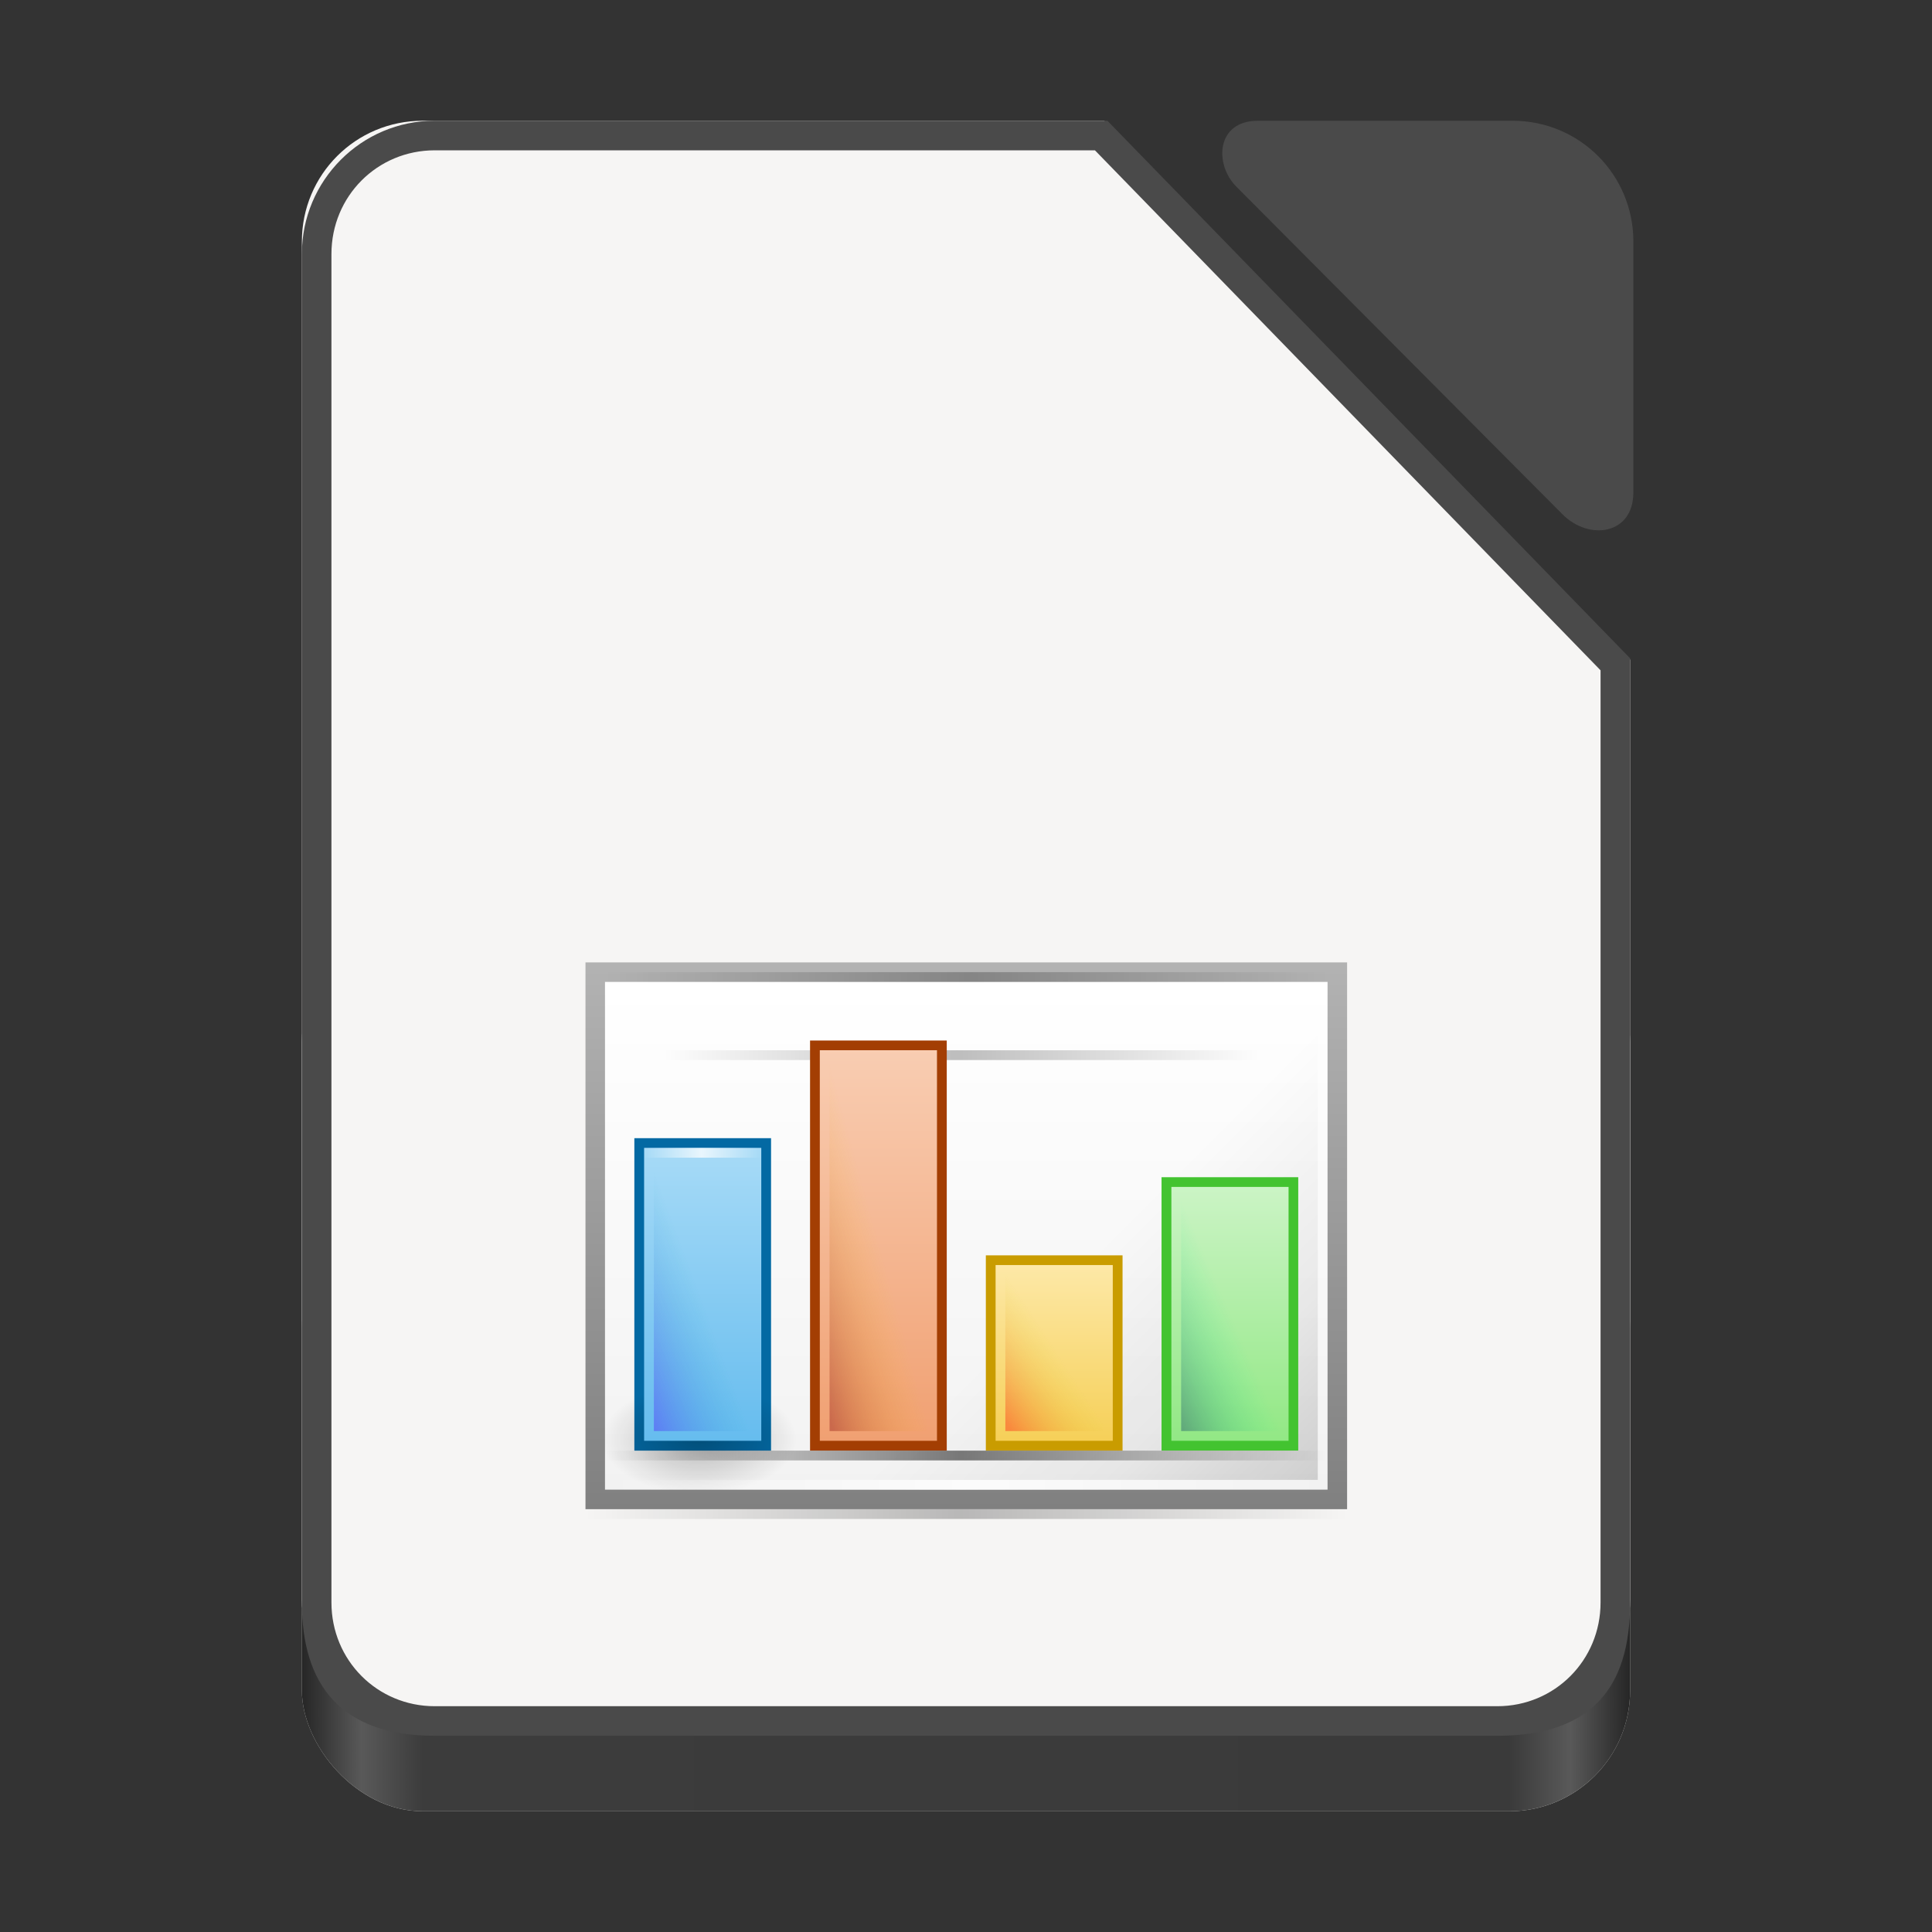 <?xml version="1.0" encoding="UTF-8" standalone="no"?>
<svg
   xmlns:dc="http://purl.org/dc/elements/1.1/"
   xmlns:cc="http://creativecommons.org/ns#"
   xmlns:rdf="http://www.w3.org/1999/02/22-rdf-syntax-ns#"
   xmlns:svg="http://www.w3.org/2000/svg"
   xmlns="http://www.w3.org/2000/svg"
   xmlns:xlink="http://www.w3.org/1999/xlink"
   xmlns:sodipodi="http://sodipodi.sourceforge.net/DTD/sodipodi-0.dtd"
   xmlns:inkscape="http://www.inkscape.org/namespaces/inkscape"
   height="128"
   width="128"
   version="1.1"
   id="svg156"
   sodipodi:docname="libreoffice-chart.svg"
   inkscape:version="1.0.2 (e86c870879, 2021-01-15)">
  <rect width="100%" height="100%" fill="#333333" stroke="none"/>
  <defs
     id="defs160" />
  <sodipodi:namedview
     pagecolor="#ffffff"
     bordercolor="#666666"
     borderopacity="1"
     objecttolerance="10"
     gridtolerance="10"
     guidetolerance="10"
     inkscape:pageopacity="0"
     inkscape:pageshadow="2"
     inkscape:window-width="640"
     inkscape:window-height="480"
     id="namedview158"
     showgrid="false"
     inkscape:zoom="6.7421875"
     inkscape:cx="35.448436"
     inkscape:cy="81.798378"
     inkscape:current-layer="svg156" />
  <linearGradient
     id="linearGradient21640-4"
     gradientTransform="matrix(.529 0 0 1.091 355.326 -218.207)"
     gradientUnits="userSpaceOnUse"
     x1="-17"
     x2="144"
     xlink:href="#linearGradient8074-2"
     y1="-1194.638"
     y2="-1194.638" />
  <linearGradient
     id="linearGradient8074-2">
    <stop
       offset="0"
       stop-opacity="0"
       id="stop3" />
    <stop
       offset=".493"
       id="stop5" />
    <stop
       offset="1"
       stop-opacity="0"
       id="stop7" />
  </linearGradient>
  <linearGradient
     id="linearGradient21642-6"
     gradientUnits="userSpaceOnUse"
     x1="430.614"
     x2="430.614"
     y1="-1521.449"
     y2="-1583.085">
    <stop
       offset="0"
       stop-color="#808080"
       id="stop10" />
    <stop
       offset="1"
       stop-color="#b3b3b3"
       id="stop12" />
  </linearGradient>
  <linearGradient
     id="linearGradient21644-6"
     gradientTransform="matrix(2.07 0 0 2.836 -1129.407 1493.233)"
     gradientUnits="userSpaceOnUse"
     x1="714"
     x2="714"
     y1="-1063.638"
     y2="-1083.638">
    <stop
       offset="0"
       stop-color="#f2f2f2"
       id="stop15" />
    <stop
       offset="1"
       stop-color="#fff"
       id="stop17" />
  </linearGradient>
  <linearGradient
     id="linearGradient21646-1"
     gradientUnits="userSpaceOnUse"
     x1="428.159"
     x2="402.803"
     y1="-1524.722"
     y2="-1550.077">
    <stop
       offset="0"
       id="stop20" />
    <stop
       offset=".455"
       stop-opacity=".361"
       id="stop22" />
    <stop
       offset="1"
       stop-opacity="0"
       id="stop24" />
  </linearGradient>
  <linearGradient
     id="linearGradient1209"
     gradientTransform="matrix(.413 0 0 1.091 362.095 -269.48)"
     gradientUnits="userSpaceOnUse"
     x1="-17"
     x2="144"
     xlink:href="#linearGradient8074-2"
     y1="-1194.638"
     y2="-1194.638" />
  <linearGradient
     id="linearGradient21652-7"
     gradientTransform="matrix(1.87 0 0 3.636 -626.127 5449.585)"
     gradientUnits="userSpaceOnUse"
     x1="525.639"
     x2="525.639"
     y1="-1078.644"
     y2="-1068.787">
    <stop
       offset="0"
       stop-color="#63bbee"
       id="stop28" />
    <stop
       offset="1"
       stop-color="#aadcf7"
       id="stop30" />
  </linearGradient>
  <linearGradient
     id="linearGradient21654-6"
     gradientTransform="matrix(1.87 0 0 4.848 -606.491 6756.418)"
     gradientUnits="userSpaceOnUse"
     x1="525.639"
     x2="525.639"
     y1="-1078.644"
     y2="-1068.787">
    <stop
       offset="0"
       stop-color="#f09e6f"
       id="stop33" />
    <stop
       offset="1"
       stop-color="#f9cfb5"
       id="stop35" />
  </linearGradient>
  <linearGradient
     id="linearGradient21656-7"
     gradientTransform="matrix(1.87 0 0 2.182 -586.854 3881.382)"
     gradientUnits="userSpaceOnUse"
     x1="525.639"
     x2="525.639"
     y1="-1078.644"
     y2="-1068.787">
    <stop
       offset="0"
       stop-color="#f5ce53"
       id="stop38" />
    <stop
       offset="1"
       stop-color="#fde9a9"
       id="stop40" />
  </linearGradient>
  <linearGradient
     id="linearGradient21658-2"
     gradientTransform="matrix(1.87 0 0 3.152 -567.218 4926.854)"
     gradientUnits="userSpaceOnUse"
     x1="525.639"
     x2="525.639"
     y1="-1078.644"
     y2="-1068.787">
    <stop
       offset="0"
       stop-color="#8ee780"
       id="stop43" />
    <stop
       offset="1"
       stop-color="#ccf4c6"
       id="stop45" />
  </linearGradient>
  <linearGradient
     id="linearGradient21660-7"
     gradientTransform="matrix(.909 0 0 2.545 -126.932 2462.724)"
     gradientUnits="userSpaceOnUse"
     x1="529.25"
     x2="535"
     y1="-1568.638"
     y2="-1574.638">
    <stop
       offset="0"
       stop-color="#4a00ff"
       id="stop48" />
    <stop
       offset="1"
       stop-color="#00a0c1"
       stop-opacity="0"
       id="stop50" />
  </linearGradient>
  <linearGradient
     id="linearGradient21662-3"
     gradientTransform="matrix(.909 0 0 3.455 -107.295 3888.76)"
     gradientUnits="userSpaceOnUse"
     x1="529.25"
     x2="535"
     y1="-1568.638"
     y2="-1574.638">
    <stop
       offset="0"
       stop-color="#800000"
       id="stop53" />
    <stop
       offset="1"
       stop-color="#ffc600"
       stop-opacity="0"
       id="stop55" />
  </linearGradient>
  <linearGradient
     id="linearGradient1213"
     gradientTransform="matrix(.081 0 0 1.091 354.268 -258.571)"
     gradientUnits="userSpaceOnUse"
     x1="-17"
     x2="144"
     xlink:href="#linearGradient9014"
     y1="-1194.638"
     y2="-1194.638" />
  <linearGradient
     id="linearGradient9014">
    <stop
       offset="0"
       stop-color="#fff"
       stop-opacity="0"
       id="stop59" />
    <stop
       offset=".493"
       stop-color="#fff"
       id="stop61" />
    <stop
       offset="1"
       stop-color="#fff"
       stop-opacity="0"
       id="stop63" />
  </linearGradient>
  <linearGradient
     id="linearGradient21666-8"
     gradientTransform="matrix(.501 0 0 1.091 357.047 -224.753)"
     gradientUnits="userSpaceOnUse"
     x1="-17"
     x2="144"
     xlink:href="#linearGradient8074-2"
     y1="-1194.638"
     y2="-1194.638" />
  <linearGradient
     id="linearGradient21668-4"
     gradientTransform="matrix(.501 0 0 1.091 357.047 -221.48)"
     gradientUnits="userSpaceOnUse"
     x1="-17"
     x2="144"
     xlink:href="#linearGradient9014"
     y1="-1194.638"
     y2="-1194.638" />
  <linearGradient
     id="linearGradient21670-3"
     gradientTransform="matrix(.909 0 0 2.182 -68.022 1892.309)"
     gradientUnits="userSpaceOnUse"
     x1="529.25"
     x2="535"
     y1="-1568.638"
     y2="-1574.638">
    <stop
       offset="0"
       stop-color="#003362"
       id="stop68" />
    <stop
       offset="1"
       stop-color="#00ff8c"
       stop-opacity="0"
       id="stop70" />
  </linearGradient>
  <linearGradient
     id="linearGradient21672-9"
     gradientTransform="matrix(.909 0 0 1.455 -87.659 751.479)"
     gradientUnits="userSpaceOnUse"
     x1="529.25"
     x2="535"
     y1="-1568.638"
     y2="-1574.638">
    <stop
       offset="0"
       stop-color="#f00"
       id="stop73" />
    <stop
       offset="1"
       stop-color="#d3d300"
       stop-opacity="0"
       id="stop75" />
  </linearGradient>
  <linearGradient
     id="linearGradient1081"
     gradientUnits="userSpaceOnUse"
     x1="-108"
     x2="-20"
     y1="-100"
     y2="-100">
    <stop
       offset="0"
       stop-color="#262626"
       id="stop78" />
    <stop
       offset=".045"
       stop-color="#7a7a7a"
       id="stop80"
       style="stop-color:#595959;stop-opacity:1" />
    <stop
       offset=".091"
       stop-color="#3a3a3a"
       id="stop82" />
    <stop
       offset=".909"
       stop-color="#3c3c3c"
       id="stop84" />
    <stop
       offset=".955"
       stop-color="#7a7a7a"
       id="stop86"
       style="stop-color:#595959;stop-opacity:1" />
    <stop
       offset="1"
       stop-color="#262626"
       id="stop88" />
  </linearGradient>
  <radialGradient
     id="radialGradient1211-2"
     cx="152.333"
     cy="-754.638"
     gradientTransform="matrix(0 .412 -.725 -0 -188.051 -1592.033)"
     gradientUnits="userSpaceOnUse"
     r="15">
    <stop
       offset="0"
       stop-opacity=".502"
       id="stop91" />
    <stop
       offset="1"
       stop-opacity="0"
       id="stop93" />
  </radialGradient>
  <linearGradient
     id="linearGradient1226"
     gradientTransform="matrix(.501 0 0 1.091 -420.726 2883.604)"
     gradientUnits="userSpaceOnUse"
     x1="-17"
     x2="144"
     xlink:href="#linearGradient8074-2"
     y1="-1194.638"
     y2="-1194.638" />
  <rect
     fill="#deddda"
     height="59"
     rx="8"
     width="88"
     x="20"
     y="61"
     id="rect97" />
  <rect
     fill="url(#linearGradient1081)"
     fill-rule="evenodd"
     height="40"
     rx="8"
     transform="scale(-1)"
     width="88"
     x="-108"
     y="-120"
     id="rect99" />
  <path
     d="M 73.16,8 H 28 c -4.432,0 -8,3.568 -8,8 v 90 c 0,4.432 3.568,8 8,8 H 100 C 104.432,114 108,110.432 108,106 V 43.705 Z"
     fill="#f6f5f4"
     id="path103"
     sodipodi:nodetypes="csssssscc" />
  <path
     d="m108.215 32.631v-16.631c0-1.108-.223-2.161-.627-3.119s-.988-1.82-1.711-2.543c-.723-.723-1.585-1.307-2.543-1.711s-2.011-.627-3.119-.627h-16.873c-2.778 0-2.901 2.89-1.432 4.365l21.609 21.709c1.763 1.77 4.695 1.349 4.695-1.443z"
     fill="#4a4a4a"
     id="path105" />
  <path
     d="M 28.801,8 C 23.94,8 20,11.956 20,16.828 v 89.344 C 20,111.555 22.516,115 28.801,115 H 99.199 C 105.484,115 108,111.77 108,106.172 V 43.615 L 73.369,8 h -0.412 z m 0,1.959 h 43.742 l 33.498,34.451 v 61.762 c 0,3.825 -3.036,6.869 -6.842,6.869 H 28.801 c -3.806,0 -6.842,-3.044 -6.842,-6.869 V 16.828 c 0,-3.825 3.036,-6.869 6.842,-6.869 z"
     fill="#4a4a4a"
     id="path107"
     sodipodi:nodetypes="sssssscccssccssssss" />
  <g
     enable-background="new"
     transform="matrix(.593 0 0 .593 -166.59 1002.207)"
     id="g154">
    <path
       d="m346.34-1521.45h85.091v1.091h-85.091z"
       fill="url(#linearGradient21640-4)"
       opacity=".25"
       id="path109" />
    <path
       d="m346.34-1582.54h85.091v61.091h-85.091z"
       fill="url(#linearGradient21642-6)"
       id="path111" />
    <path
       d="m348.52-1580.36h80.727v56.727h-80.727z"
       fill="url(#linearGradient21644-6)"
       id="path113" />
    <path
       d="m373.61-1579.27h54.545v54.545h-54.545z"
       fill="url(#linearGradient21646-1)"
       opacity=".15"
       id="path115" />
    <path
       d="m351.8-1562.9h15.273v34.909h-15.273z"
       fill="#0369a3"
       id="path117" />
    <path
       d="m355.07-1572.72h66.545v1.091h-66.545z"
       fill="url(#linearGradient1209)"
       opacity=".25"
       id="path119" />
    <path
       d="m371.43-1573.81h15.273v45.818h-15.273z"
       fill="#a33e03"
       id="path121" />
    <path
       d="m391.07-1549.81h15.273v21.818h-15.273z"
       fill="#c99c00"
       id="path123" />
    <path
       d="m410.7-1558.54h15.273v30.545h-15.273z"
       fill="#43c330"
       id="path125" />
    <path
       d="m349.146-1534.539h20.571c.345 0 .623 1.645.623 3.689v3.531c0 2.044-.278 3.689-.623 3.689h-20.571c-.345 0-.623-1.645-.623-3.689v-3.531c0-2.044.278-3.689.623-3.689z"
       fill="url(#radialGradient1211-2)"
       opacity=".5"
       id="path127" />
    <path
       d="m352.89 1529.09h13.091v32.727h-13.091z"
       fill="url(#linearGradient21652-7)"
       transform="scale(1 -1)"
       id="path129" />
    <path
       d="m372.52 1529.09h13.091v43.636h-13.091z"
       fill="url(#linearGradient21654-6)"
       transform="scale(1 -1)"
       id="path131" />
    <path
       d="m392.16 1529.09h13.091v19.636h-13.091z"
       fill="url(#linearGradient21656-7)"
       transform="scale(1 -1)"
       id="path133" />
    <path
       d="m411.8 1529.09h13.091v28.364h-13.091z"
       fill="url(#linearGradient21658-2)"
       transform="scale(1 -1)"
       id="path135" />
    <path
       d="m353.98-1560.72h10.909v30.545h-10.909z"
       fill="url(#linearGradient21660-7)"
       opacity=".35"
       id="path137" />
    <path
       d="m373.61-1571.63h10.909v41.455h-10.909z"
       fill="url(#linearGradient21662-3)"
       opacity=".35"
       id="path139" />
    <path
       d="m352.89-1561.81h13.091v1.091h-13.091z"
       fill="url(#linearGradient1213)"
       opacity=".75"
       id="path141" />
    <path
       d="m348.52-1527.99h80.727v1.091h-80.727z"
       fill="url(#linearGradient21666-8)"
       opacity=".5"
       id="path143" />
    <path
       d="m348.52-1524.72h80.727v1.091h-80.727z"
       fill="url(#linearGradient21668-4)"
       opacity=".75"
       id="path145" />
    <path
       d="m412.89-1556.36h10.909v26.182h-10.909z"
       fill="url(#linearGradient21670-3)"
       opacity=".35"
       id="path147" />
    <path
       d="m393.25-1547.63h10.909v17.455h-10.909z"
       fill="url(#linearGradient21672-9)"
       opacity=".35"
       id="path149" />
    <path
       id="use9300"
       d="m-429.25 1580.36h80.727v1.091h-80.727z"
       fill="url(#linearGradient1226)"
       opacity=".25"
       transform="scale(-1)" />
    <use
       height="1085"
       transform="translate(-0 57.818)"
       width="5033"
       xlink:href="#use9300"
       id="use152" />
  </g>
</svg>
